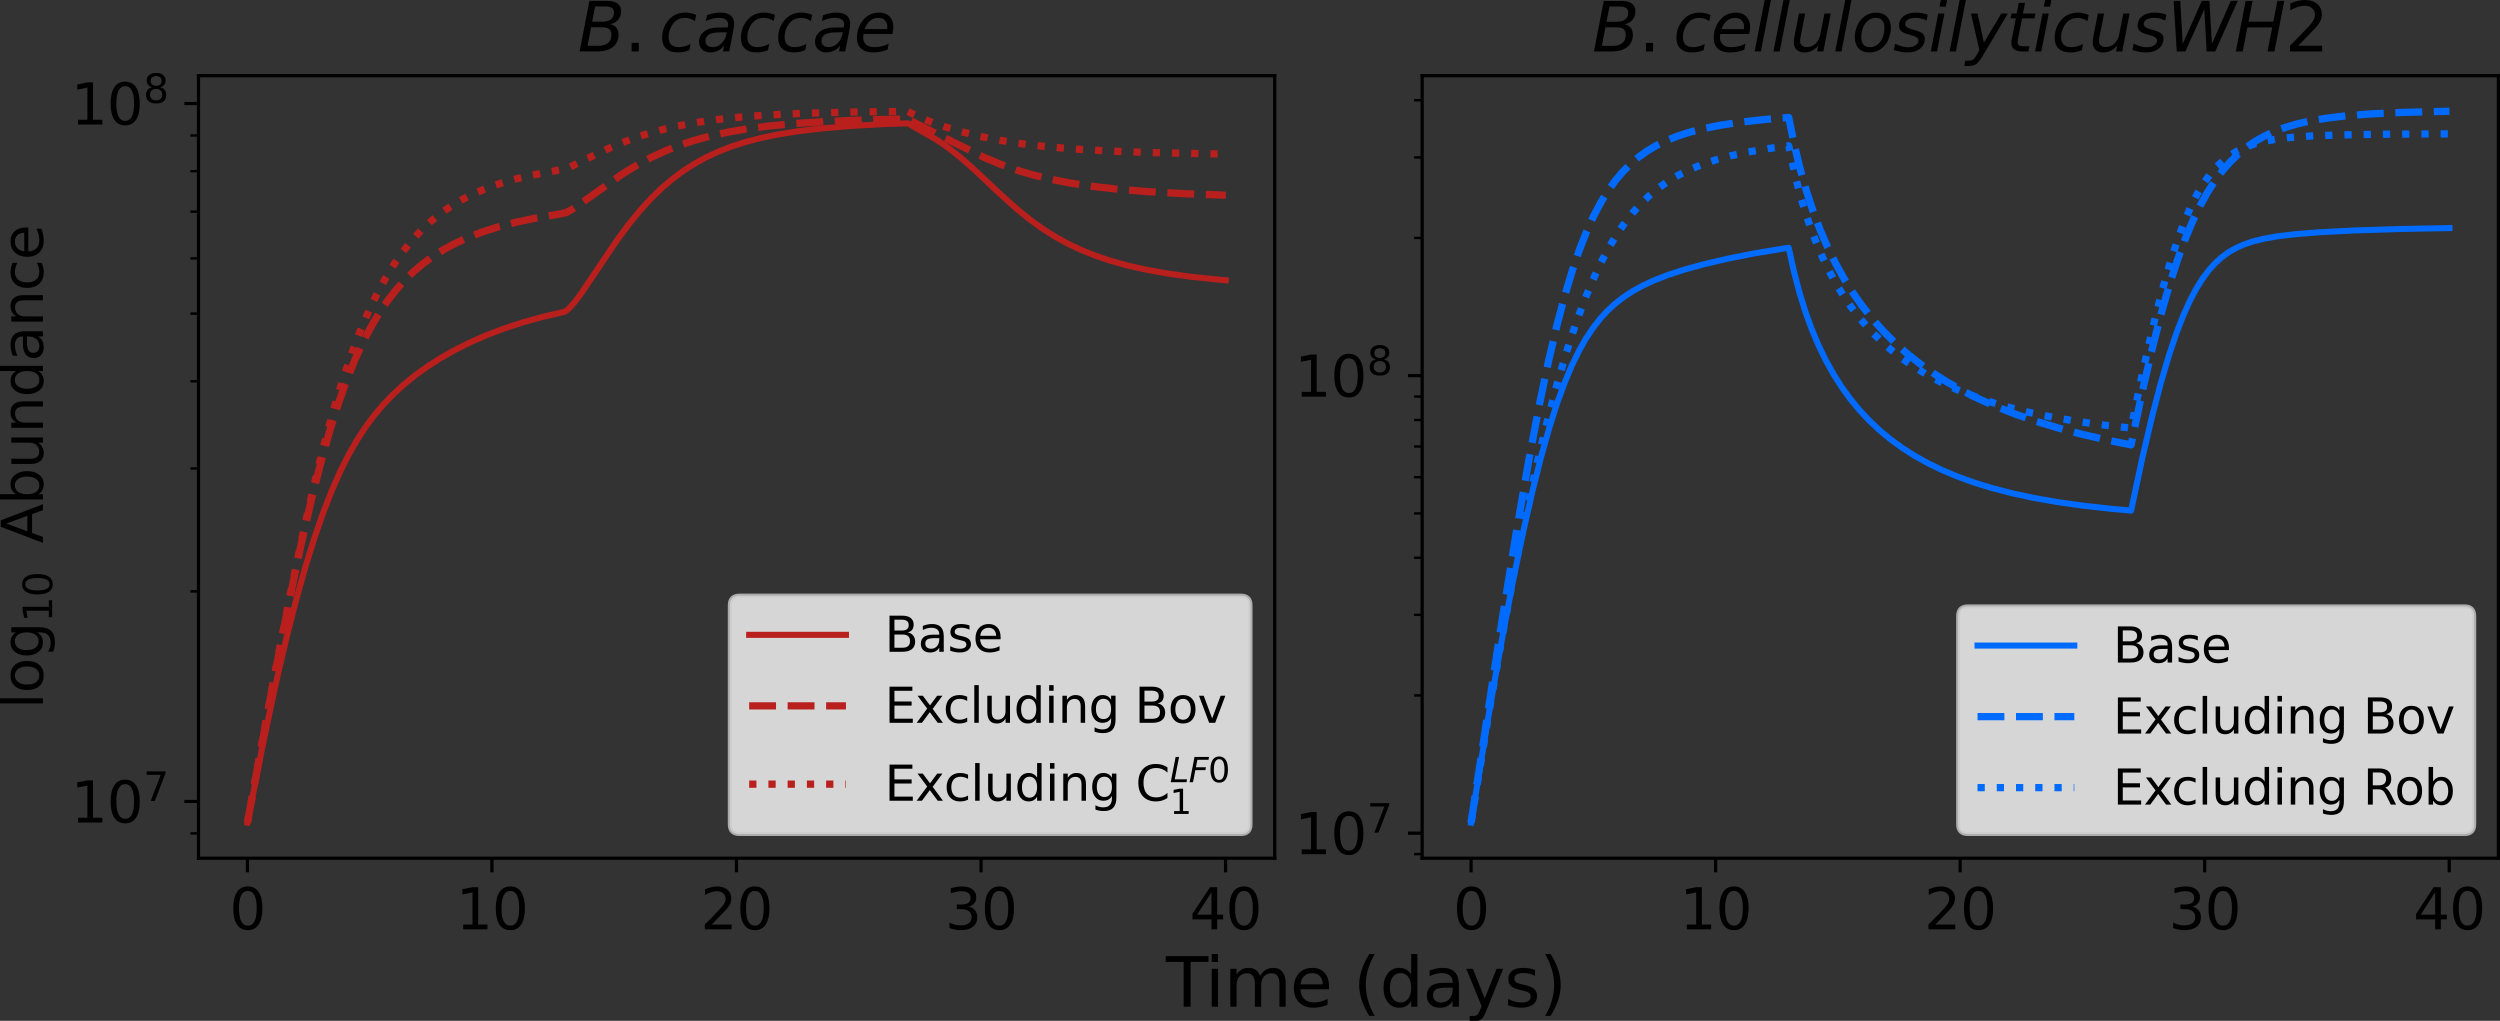 <?xml version="1.0" encoding="UTF-8" standalone="no"?>
<svg
   width="619.92pt"
   height="253.128pt"
   viewBox="0 0 619.92 253.128"
   version="1.1"
   id="svg194"
   sodipodi:docname="keystoneness_trajectories_lf0.svg"
   inkscape:version="1.3 (1:1.3+202307231459+0e150ed6c4)"
   xmlns:inkscape="http://www.inkscape.org/namespaces/inkscape"
   xmlns:sodipodi="http://sodipodi.sourceforge.net/DTD/sodipodi-0.dtd"
   xmlns:xlink="http://www.w3.org/1999/xlink"
   xmlns="http://www.w3.org/2000/svg"
   xmlns:svg="http://www.w3.org/2000/svg"
   xmlns:rdf="http://www.w3.org/1999/02/22-rdf-syntax-ns#"
   xmlns:cc="http://creativecommons.org/ns#"
   xmlns:dc="http://purl.org/dc/elements/1.1/">
  <rect x="0" y="0" width="619.92" height="253.128" fill="#333333" stroke="none"/>
  <sodipodi:namedview
     id="namedview194"
     pagecolor="#ffffff"
     bordercolor="#999999"
     borderopacity="1"
     inkscape:showpageshadow="2"
     inkscape:pageopacity="0"
     inkscape:pagecheckerboard="0"
     inkscape:deskcolor="#d1d1d1"
     inkscape:document-units="pt"
     inkscape:zoom="1.951891"
     inkscape:cx="436.75594"
     inkscape:cy="168.55449"
     inkscape:window-width="1920"
     inkscape:window-height="1043"
     inkscape:window-x="1920"
     inkscape:window-y="0"
     inkscape:window-maximized="1"
     inkscape:current-layer="svg194" />
  <defs
     id="defs1">
    <style
       type="text/css"
       id="style1">*{stroke-linejoin: round; stroke-linecap: butt}</style>
  </defs>
  <g
     id="matplotlib.axis_1"
     transform="translate(-7.2,-7.2)">
    <g
       id="xtick_1">
      <g
         id="line2d_1">
        <defs
           id="defs2">
          <path
             id="m56cd58fad6"
             d="M 0,0 V 3.5"
             style="stroke:#000000;stroke-width:0.8" />
        </defs>
        <g
           id="g2">
          <use
             xlink:href="#m56cd58fad6"
             x="68.55"
             y="220.008"
             style="stroke:#000000;stroke-width:0.8"
             id="use2" />
        </g>
      </g>
      <g
         id="text_1">
        <!-- 0 -->
        <g
           transform="matrix(0.14,0,0,-0.14,64.097,237.646)"
           id="g3">
          <defs
             id="defs3">
            <path
               id="DejaVuSans-30"
               d="m 2034,4250 q -487,0 -733,-480 -245,-479 -245,-1442 0,-959 245,-1439 246,-480 733,-480 491,0 736,480 246,480 246,1439 0,963 -246,1442 -245,480 -736,480 z m 0,500 q 785,0 1199,-621 414,-620 414,-1801 0,-1178 -414,-1799 -414,-620 -1199,-620 -784,0 -1198,620 -414,621 -414,1799 0,1181 414,1801 414,621 1198,621 z"
               transform="scale(0.016)" />
          </defs>
          <use
             xlink:href="#DejaVuSans-30"
             id="use3" />
        </g>
      </g>
    </g>
    <g
       id="xtick_2">
      <g
         id="line2d_2">
        <g
           id="g4">
          <use
             xlink:href="#m56cd58fad6"
             x="129.187"
             y="220.008"
             style="stroke:#000000;stroke-width:0.8"
             id="use4" />
        </g>
      </g>
      <g
         id="text_2">
        <!-- 10 -->
        <g
           transform="matrix(0.14,0,0,-0.14,120.28,237.646)"
           id="g6">
          <defs
             id="defs4">
            <path
               id="DejaVuSans-31"
               d="M 794,531 H 1825 V 4091 L 703,3866 v 575 l 1116,225 h 631 V 531 H 3481 V 0 H 794 Z"
               transform="scale(0.016)" />
          </defs>
          <use
             xlink:href="#DejaVuSans-31"
             id="use5" />
          <use
             xlink:href="#DejaVuSans-30"
             x="63.623"
             id="use6" />
        </g>
      </g>
    </g>
    <g
       id="xtick_3">
      <g
         id="line2d_3">
        <g
           id="g7">
          <use
             xlink:href="#m56cd58fad6"
             x="189.824"
             y="220.008"
             style="stroke:#000000;stroke-width:0.8"
             id="use7" />
        </g>
      </g>
      <g
         id="text_3">
        <!-- 20 -->
        <g
           transform="matrix(0.14,0,0,-0.14,180.917,237.646)"
           id="g9">
          <defs
             id="defs7">
            <path
               id="DejaVuSans-32"
               d="M 1228,531 H 3431 V 0 H 469 v 531 q 359,372 979,998 621,627 780,809 303,340 423,576 121,236 121,464 0,372 -261,606 -261,235 -680,235 -297,0 -627,-103 -329,-103 -704,-313 v 638 q 381,153 712,231 332,78 607,78 725,0 1156,-363 431,-362 431,-968 0,-288 -108,-546 -107,-257 -392,-607 -78,-91 -497,-524 Q 1991,1309 1228,531 Z"
               transform="scale(0.016)" />
          </defs>
          <use
             xlink:href="#DejaVuSans-32"
             id="use8" />
          <use
             xlink:href="#DejaVuSans-30"
             x="63.623"
             id="use9" />
        </g>
      </g>
    </g>
    <g
       id="xtick_4">
      <g
         id="line2d_4">
        <g
           id="g10">
          <use
             xlink:href="#m56cd58fad6"
             x="250.461"
             y="220.008"
             style="stroke:#000000;stroke-width:0.8"
             id="use10" />
        </g>
      </g>
      <g
         id="text_4">
        <!-- 30 -->
        <g
           transform="matrix(0.14,0,0,-0.14,241.554,237.646)"
           id="g12">
          <defs
             id="defs10">
            <path
               id="DejaVuSans-33"
               d="m 2597,2516 q 453,-97 707,-404 255,-306 255,-756 0,-690 -475,-1069 -475,-378 -1350,-378 -293,0 -604,58 -311,58 -642,174 v 609 q 262,-153 574,-231 313,-78 654,-78 593,0 904,234 311,234 311,681 0,413 -289,645 -289,233 -804,233 h -544 v 519 h 569 q 465,0 712,186 247,186 247,536 0,359 -255,551 -254,193 -729,193 -260,0 -557,-57 -297,-56 -653,-174 v 562 q 360,100 674,150 314,50 592,50 719,0 1137,-327 419,-326 419,-882 0,-388 -222,-655 -222,-267 -631,-370 z"
               transform="scale(0.016)" />
          </defs>
          <use
             xlink:href="#DejaVuSans-33"
             id="use11" />
          <use
             xlink:href="#DejaVuSans-30"
             x="63.623"
             id="use12" />
        </g>
      </g>
    </g>
    <g
       id="xtick_5">
      <g
         id="line2d_5">
        <g
           id="g13">
          <use
             xlink:href="#m56cd58fad6"
             x="311.098"
             y="220.008"
             style="stroke:#000000;stroke-width:0.8"
             id="use13" />
        </g>
      </g>
      <g
         id="text_5">
        <!-- 40 -->
        <g
           transform="matrix(0.14,0,0,-0.14,302.191,237.646)"
           id="g15">
          <defs
             id="defs13">
            <path
               id="DejaVuSans-34"
               d="M 2419,4116 825,1625 h 1594 z m -166,550 h 794 V 1625 h 666 V 1100 H 3047 V 0 H 2419 V 1100 H 313 v 609 z"
               transform="scale(0.016)" />
          </defs>
          <use
             xlink:href="#DejaVuSans-34"
             id="use14" />
          <use
             xlink:href="#DejaVuSans-30"
             x="63.623"
             id="use15" />
        </g>
      </g>
    </g>
  </g>
  <g
     id="matplotlib.axis_2"
     transform="translate(-7.2,-7.2)">
    <g
       id="ytick_1">
      <g
         id="line2d_6">
        <defs
           id="defs15">
          <path
             id="m951a667069"
             d="M 0,0 H -3.5"
             style="stroke:#000000;stroke-width:0.8" />
        </defs>
        <g
           id="g16">
          <use
             xlink:href="#m951a667069"
             x="56.42"
             y="205.937"
             style="stroke:#000000;stroke-width:0.8"
             id="use16" />
        </g>
      </g>
      <g
         id="text_6">
        <!-- $\mathdefault{10^{7}}$ -->
        <g
           transform="matrix(0.14,0,0,-0.14,24.78,211.256)"
           id="g19">
          <defs
             id="defs16">
            <path
               id="DejaVuSans-37"
               d="M 525,4666 H 3525 V 4397 L 1831,0 H 1172 L 2766,4134 H 525 Z"
               transform="scale(0.016)" />
          </defs>
          <use
             xlink:href="#DejaVuSans-31"
             transform="translate(0,0.684)"
             id="use17" />
          <use
             xlink:href="#DejaVuSans-30"
             transform="translate(63.623,0.684)"
             id="use18" />
          <use
             xlink:href="#DejaVuSans-37"
             transform="matrix(0.7,0,0,0.7,128.203,38.966)"
             id="use19" />
        </g>
      </g>
    </g>
    <g
       id="ytick_2">
      <g
         id="line2d_7">
        <g
           id="g20">
          <use
             xlink:href="#m951a667069"
             x="56.42"
             y="32.875"
             style="stroke:#000000;stroke-width:0.8"
             id="use20" />
        </g>
      </g>
      <g
         id="text_7">
        <!-- $\mathdefault{10^{8}}$ -->
        <g
           transform="matrix(0.14,0,0,-0.14,24.78,38.194)"
           id="g23">
          <defs
             id="defs20">
            <path
               id="DejaVuSans-38"
               d="m 2034,2216 q -450,0 -708,-241 -257,-241 -257,-662 0,-422 257,-663 258,-241 708,-241 450,0 709,242 260,243 260,662 0,421 -258,662 -257,241 -711,241 z m -631,268 q -406,100 -633,378 -226,279 -226,679 0,559 398,884 399,325 1092,325 697,0 1094,-325 397,-325 397,-884 0,-400 -227,-679 -226,-278 -629,-378 456,-106 710,-416 255,-309 255,-755 Q 3634,634 3220,271 2806,-91 2034,-91 1263,-91 848,271 434,634 434,1313 q 0,446 256,755 257,310 713,416 z m -231,997 q 0,-362 226,-565 227,-203 636,-203 407,0 636,203 230,203 230,565 0,363 -230,566 -229,203 -636,203 -409,0 -636,-203 -226,-203 -226,-566 z"
               transform="scale(0.016)" />
          </defs>
          <use
             xlink:href="#DejaVuSans-31"
             transform="translate(0,0.766)"
             id="use21" />
          <use
             xlink:href="#DejaVuSans-30"
             transform="translate(63.623,0.766)"
             id="use22" />
          <use
             xlink:href="#DejaVuSans-38"
             transform="matrix(0.7,0,0,0.7,128.203,39.047)"
             id="use23" />
        </g>
      </g>
    </g>
    <g
       id="ytick_3">
      <g
         id="line2d_8">
        <defs
           id="defs23">
          <path
             id="mb8e99c7868"
             d="M 0,0 H -2"
             style="stroke:#000000;stroke-width:0.6" />
        </defs>
        <g
           id="g24">
          <use
             xlink:href="#mb8e99c7868"
             x="56.42"
             y="213.856"
             style="stroke:#000000;stroke-width:0.6"
             id="use24" />
        </g>
      </g>
    </g>
    <g
       id="ytick_4">
      <g
         id="line2d_9">
        <g
           id="g25">
          <use
             xlink:href="#mb8e99c7868"
             x="56.42"
             y="153.84"
             style="stroke:#000000;stroke-width:0.6"
             id="use25" />
        </g>
      </g>
    </g>
    <g
       id="ytick_5">
      <g
         id="line2d_10">
        <g
           id="g26">
          <use
             xlink:href="#mb8e99c7868"
             x="56.42"
             y="123.366"
             style="stroke:#000000;stroke-width:0.6"
             id="use26" />
        </g>
      </g>
    </g>
    <g
       id="ytick_6">
      <g
         id="line2d_11">
        <g
           id="g27">
          <use
             xlink:href="#mb8e99c7868"
             x="56.42"
             y="101.743"
             style="stroke:#000000;stroke-width:0.6"
             id="use27" />
        </g>
      </g>
    </g>
    <g
       id="ytick_7">
      <g
         id="line2d_12">
        <g
           id="g28">
          <use
             xlink:href="#mb8e99c7868"
             x="56.42"
             y="84.972"
             style="stroke:#000000;stroke-width:0.6"
             id="use28" />
        </g>
      </g>
    </g>
    <g
       id="ytick_8">
      <g
         id="line2d_13">
        <g
           id="g29">
          <use
             xlink:href="#mb8e99c7868"
             x="56.42"
             y="71.269"
             style="stroke:#000000;stroke-width:0.6"
             id="use29" />
        </g>
      </g>
    </g>
    <g
       id="ytick_9">
      <g
         id="line2d_14">
        <g
           id="g30">
          <use
             xlink:href="#mb8e99c7868"
             x="56.42"
             y="59.683"
             style="stroke:#000000;stroke-width:0.6"
             id="use30" />
        </g>
      </g>
    </g>
    <g
       id="ytick_10">
      <g
         id="line2d_15">
        <g
           id="g31">
          <use
             xlink:href="#mb8e99c7868"
             x="56.42"
             y="49.647"
             style="stroke:#000000;stroke-width:0.6"
             id="use31" />
        </g>
      </g>
    </g>
    <g
       id="ytick_11">
      <g
         id="line2d_16">
        <g
           id="g32">
          <use
             xlink:href="#mb8e99c7868"
             x="56.42"
             y="40.794"
             style="stroke:#000000;stroke-width:0.6"
             id="use32" />
        </g>
      </g>
    </g>
    <g
       id="text_8">
      <!-- $\log_{10}$ Abundance -->
      <g
         transform="matrix(0,-0.14,-0.14,0,17.84,182.978)"
         id="g47">
        <defs
           id="defs32">
          <path
             id="DejaVuSans-6c"
             d="m 603,4863 h 575 V 0 H 603 Z"
             transform="scale(0.016)" />
          <path
             id="DejaVuSans-6f"
             d="m 1959,3097 q -462,0 -731,-361 -269,-361 -269,-989 0,-628 267,-989 268,-361 733,-361 460,0 728,362 269,363 269,988 0,622 -269,986 -268,364 -728,364 z m 0,487 q 750,0 1178,-488 429,-487 429,-1349 Q 3566,888 3137,398 2709,-91 1959,-91 1206,-91 779,398 353,888 353,1747 q 0,862 426,1349 427,488 1180,488 z"
             transform="scale(0.016)" />
          <path
             id="DejaVuSans-67"
             d="m 2906,1791 q 0,625 -258,968 -257,344 -723,344 -462,0 -720,-344 -258,-343 -258,-968 0,-622 258,-966 258,-344 720,-344 466,0 723,344 258,344 258,966 z M 3481,434 q 0,-893 -397,-1329 -396,-436 -1215,-436 -303,0 -572,45 -269,45 -522,139 v 559 q 253,-137 500,-202 247,-66 503,-66 566,0 847,295 281,295 281,892 V 616 Q 2728,306 2450,153 2172,0 1784,0 1141,0 747,490 353,981 353,1791 q 0,812 394,1302 394,491 1037,491 388,0 666,-153 278,-153 456,-462 v 531 h 575 z"
             transform="scale(0.016)" />
          <path
             id="DejaVuSans-20"
             transform="scale(0.016)"
             d="" />
          <path
             id="DejaVuSans-41"
             d="M 2188,4044 1331,1722 h 1716 z m -357,622 h 716 L 4325,0 H 3669 L 3244,1197 H 1141 L 716,0 H 50 Z"
             transform="scale(0.016)" />
          <path
             id="DejaVuSans-62"
             d="m 3116,1747 q 0,634 -261,995 -261,361 -717,361 -457,0 -718,-361 -261,-361 -261,-995 0,-634 261,-995 261,-361 718,-361 456,0 717,361 261,361 261,995 z M 1159,2969 q 182,312 458,463 277,152 661,152 638,0 1036,-506 399,-506 399,-1331 Q 3713,922 3314,415 2916,-91 2278,-91 1894,-91 1617,61 1341,213 1159,525 V 0 H 581 v 4863 h 578 z"
             transform="scale(0.016)" />
          <path
             id="DejaVuSans-75"
             d="m 544,1381 v 2119 h 575 V 1403 q 0,-497 193,-746 194,-248 582,-248 465,0 735,297 271,297 271,810 v 1984 h 575 V 0 H 2900 V 538 Q 2691,219 2414,64 2138,-91 1772,-91 1169,-91 856,284 544,659 544,1381 Z m 1447,2203 z"
             transform="scale(0.016)" />
          <path
             id="DejaVuSans-6e"
             d="M 3513,2113 V 0 h -575 v 2094 q 0,497 -194,743 -194,247 -581,247 -466,0 -735,-297 -269,-296 -269,-809 V 0 H 581 v 3500 h 578 v -544 q 207,316 486,472 280,156 646,156 603,0 912,-373 310,-373 310,-1098 z"
             transform="scale(0.016)" />
          <path
             id="DejaVuSans-64"
             d="m 2906,2969 v 1894 h 575 V 0 H 2906 V 525 Q 2725,213 2448,61 2172,-91 1784,-91 1150,-91 751,415 353,922 353,1747 q 0,825 398,1331 399,506 1033,506 388,0 664,-152 277,-151 458,-463 z M 947,1747 q 0,-634 261,-995 261,-361 717,-361 456,0 718,361 263,361 263,995 0,634 -263,995 -262,361 -718,361 -456,0 -717,-361 -261,-361 -261,-995 z"
             transform="scale(0.016)" />
          <path
             id="DejaVuSans-61"
             d="m 2194,1759 q -697,0 -966,-159 -269,-159 -269,-544 0,-306 202,-486 202,-179 548,-179 479,0 768,339 289,339 289,901 v 128 z m 1147,238 V 0 H 2766 V 531 Q 2569,213 2275,61 1981,-91 1556,-91 q -537,0 -855,302 -317,302 -317,808 0,590 395,890 396,300 1180,300 h 807 v 57 q 0,397 -261,614 -261,217 -733,217 -300,0 -585,-72 -284,-72 -546,-216 v 532 q 315,122 612,182 297,61 578,61 760,0 1135,-394 375,-393 375,-1193 z"
             transform="scale(0.016)" />
          <path
             id="DejaVuSans-63"
             d="m 3122,3366 v -538 q -244,135 -489,202 -245,67 -495,67 -560,0 -870,-355 -309,-354 -309,-995 0,-641 309,-996 310,-354 870,-354 250,0 495,67 245,67 489,202 V 134 Q 2881,22 2623,-34 2366,-91 2075,-91 1284,-91 818,406 353,903 353,1747 q 0,856 470,1346 471,491 1290,491 265,0 518,-55 253,-54 491,-163 z"
             transform="scale(0.016)" />
          <path
             id="DejaVuSans-65"
             d="M 3597,1894 V 1613 H 953 q 38,-594 358,-905 320,-311 892,-311 331,0 642,81 311,81 618,244 V 178 Q 3153,47 2828,-22 2503,-91 2169,-91 1331,-91 842,396 353,884 353,1716 q 0,859 464,1363 464,505 1252,505 706,0 1117,-455 411,-454 411,-1235 z m -575,169 q -6,471 -264,752 -258,282 -683,282 -481,0 -770,-272 -289,-272 -333,-766 z"
             transform="scale(0.016)" />
        </defs>
        <use
           xlink:href="#DejaVuSans-6c"
           transform="translate(0,0.016)"
           id="use33" />
        <use
           xlink:href="#DejaVuSans-6f"
           transform="translate(27.783,0.016)"
           id="use34" />
        <use
           xlink:href="#DejaVuSans-67"
           transform="translate(88.965,0.016)"
           id="use35" />
        <use
           xlink:href="#DejaVuSans-31"
           transform="matrix(0.7,0,0,0.7,153.398,-16.391)"
           id="use36" />
        <use
           xlink:href="#DejaVuSans-30"
           transform="matrix(0.7,0,0,0.7,197.935,-16.391)"
           id="use37" />
        <use
           xlink:href="#DejaVuSans-20"
           transform="translate(261.441,0.016)"
           id="use38" />
        <use
           xlink:href="#DejaVuSans-41"
           transform="translate(293.228,0.016)"
           id="use39" />
        <use
           xlink:href="#DejaVuSans-62"
           transform="translate(361.636,0.016)"
           id="use40" />
        <use
           xlink:href="#DejaVuSans-75"
           transform="translate(425.113,0.016)"
           id="use41" />
        <use
           xlink:href="#DejaVuSans-6e"
           transform="translate(488.492,0.016)"
           id="use42" />
        <use
           xlink:href="#DejaVuSans-64"
           transform="translate(551.87,0.016)"
           id="use43" />
        <use
           xlink:href="#DejaVuSans-61"
           transform="translate(615.347,0.016)"
           id="use44" />
        <use
           xlink:href="#DejaVuSans-6e"
           transform="translate(676.626,0.016)"
           id="use45" />
        <use
           xlink:href="#DejaVuSans-63"
           transform="translate(740.005,0.016)"
           id="use46" />
        <use
           xlink:href="#DejaVuSans-65"
           transform="translate(794.986,0.016)"
           id="use47" />
      </g>
    </g>
  </g>
  <g
     id="line2d_17"
     transform="translate(-7.2,-7.2)">
    <path
       d="m 68.55,211.188 3.881,-19.635 3.032,-14.239 2.668,-11.51 2.486,-9.777 2.365,-8.424 2.244,-7.199 2.183,-6.271 2.122,-5.422 2.062,-4.661 2.001,-3.992 2.062,-3.619 2.062,-3.178 2.183,-2.954 2.304,-2.735 2.425,-2.532 2.607,-2.402 2.85,-2.322 3.092,-2.23 3.335,-2.13 3.578,-2.022 3.82,-1.903 4.063,-1.773 4.305,-1.632 4.548,-1.484 4.851,-1.347 5.215,-1.214 0.606,-0.219 0.97,-0.861 1.273,-1.449 1.758,-2.362 2.971,-4.419 5.639,-8.392 3.092,-4.175 2.789,-3.402 2.668,-2.912 2.668,-2.582 2.668,-2.269 2.668,-1.979 2.789,-1.789 2.85,-1.566 3.032,-1.412 3.274,-1.275 3.517,-1.127 3.881,-1.006 4.366,-0.895 4.972,-0.785 5.761,-0.679 6.913,-0.584 8.61,-0.495 5.7,-0.162 7.276,4.168 2.85,1.981 2.911,2.304 3.335,2.941 6.549,6.171 4.184,3.747 3.335,2.692 3.153,2.259 3.092,1.944 3.153,1.721 3.274,1.536 3.517,1.402 3.759,1.257 4.123,1.14 4.548,1.023 5.094,0.914 5.821,0.814 6.731,0.711 2.122,0.184 v 0"
       clip-path="url(#p1dc6b2fc53)"
       style="fill:none;stroke:#b91f1c;stroke-width:1.5;stroke-linecap:square"
       id="path47" />
  </g>
  <g
     id="line2d_18"
     transform="translate(-7.2,-7.2)">
    <path
       d="m 68.55,211.188 6.488,-35.21 3.759,-19.214 3.032,-14.376 2.607,-11.329 2.365,-9.323 2.183,-7.746 2.122,-6.726 2.062,-5.795 2.001,-4.968 2.001,-4.374 2.001,-3.84 2.001,-3.367 2.062,-3.036 2.122,-2.727 2.183,-2.443 2.244,-2.184 2.365,-1.998 2.547,-1.857 2.668,-1.672 2.911,-1.559 3.153,-1.433 3.456,-1.322 3.82,-1.218 4.245,-1.116 4.79,-1.025 5.457,-0.934 2.425,-0.463 1.819,-1.073 2.85,-1.969 9.277,-6.569 3.638,-2.224 3.456,-1.856 3.456,-1.606 3.578,-1.415 3.759,-1.243 4.002,-1.086 4.366,-0.951 4.851,-0.825 5.518,-0.71 6.488,-0.603 7.883,-0.5 9.944,-0.397 9.763,-0.202 3.396,1.791 15.644,7.772 4.063,1.7 3.941,1.408 4.063,1.211 4.305,1.048 4.73,0.921 5.397,0.818 6.185,0.707 7.337,0.609 8.974,0.513 10.854,0.402 v 0"
       clip-path="url(#p1dc6b2fc53)"
       style="fill:none;stroke:#b91f1c;stroke-width:1.8;stroke-dasharray:6.66, 2.88;stroke-dashoffset:0"
       id="path48" />
  </g>
  <g
     id="line2d_19"
     transform="translate(-7.2,-7.2)">
    <path
       d="m 68.55,211.188 6.791,-36.953 3.881,-19.91 3.153,-15.049 2.729,-11.988 2.547,-10.209 2.365,-8.585 2.244,-7.342 2.183,-6.41 2.122,-5.57 2.122,-4.959 2.122,-4.395 2.122,-3.882 2.122,-3.42 2.122,-3.007 2.183,-2.711 2.244,-2.433 2.304,-2.173 2.425,-1.98 2.547,-1.789 2.668,-1.604 2.911,-1.485 3.153,-1.352 3.396,-1.212 3.759,-1.105 4.245,-1.012 4.79,-0.91 4.002,-0.768 5.094,-2.493 5.579,-2.628 4.184,-1.725 4.002,-1.412 4.063,-1.197 4.305,-1.033 4.608,-0.874 5.154,-0.748 5.942,-0.632 7.095,-0.522 8.853,-0.417 11.703,-0.316 13.886,-0.158 2.365,1.2 2.971,1.251 3.699,1.31 4.305,1.284 4.608,1.142 4.912,0.985 5.336,0.839 6.003,0.713 6.973,0.599 8.489,0.497 10.793,0.398 14.614,0.303 3.82,0.052 v 0"
       clip-path="url(#p1dc6b2fc53)"
       style="fill:none;stroke:#b91f1c;stroke-width:1.8;stroke-dasharray:1.8, 2.97;stroke-dashoffset:0"
       id="path49" />
  </g>
  <g
     id="patch_3"
     transform="translate(-7.2,-7.2)">
    <path
       d="M 56.42,220.008 V 25.968"
       style="fill:none;stroke:#000000;stroke-width:0.8;stroke-linecap:square;stroke-linejoin:miter"
       id="path50" />
  </g>
  <g
     id="patch_4"
     transform="translate(-7.2,-7.2)">
    <path
       d="M 323.29,220.008 V 25.968"
       style="fill:none;stroke:#000000;stroke-width:0.8;stroke-linecap:square;stroke-linejoin:miter"
       id="path51" />
  </g>
  <g
     id="patch_5"
     transform="translate(-7.2,-7.2)">
    <path
       d="M 56.42,220.008 H 323.29"
       style="fill:none;stroke:#000000;stroke-width:0.8;stroke-linecap:square;stroke-linejoin:miter"
       id="path52" />
  </g>
  <g
     id="patch_6"
     transform="translate(-7.2,-7.2)">
    <path
       d="M 56.42,25.968 H 323.29"
       style="fill:none;stroke:#000000;stroke-width:0.8;stroke-linecap:square;stroke-linejoin:miter"
       id="path53" />
  </g>
  <g
     id="text_9"
     transform="translate(-7.2,-7.2)">
    <!-- $B. caccae$ -->
    <g
       transform="matrix(0.168,0,0,-0.168,150.459,19.968)"
       id="g60">
      <defs
         id="defs53">
        <path
           id="DejaVuSans-Oblique-42"
           d="m 1081,4666 h 1613 q 656,0 981,-244 325,-244 325,-734 0,-450 -280,-777 -279,-327 -732,-395 387,-88 581,-335 194,-247 194,-659 Q 3763,819 3242,409 2722,0 1819,0 H 172 Z M 1234,2228 903,519 h 1016 q 572,0 881,262 309,263 309,741 0,369 -205,537 -204,169 -657,169 z m 372,1919 -275,-1406 h 941 q 503,0 786,218 283,219 283,607 0,303 -191,442 -191,139 -609,139 z"
           transform="scale(0.016)" />
        <path
           id="DejaVuSans-2e"
           d="m 684,794 h 660 V 0 H 684 Z"
           transform="scale(0.016)" />
        <path
           id="DejaVuSans-Oblique-63"
           d="m 3431,3366 -115,-569 q -207,150 -440,225 -232,75 -482,75 -275,0 -524,-97 -248,-97 -417,-275 -269,-272 -416,-638 -146,-365 -146,-756 0,-472 236,-703 236,-231 717,-231 237,0 504,72 268,72 558,215 L 2797,116 Q 2547,13 2283,-39 2019,-91 1741,-91 1044,-91 669,257 294,606 294,1253 q 0,544 195,1002 195,458 580,823 262,250 615,378 354,128 772,128 244,0 484,-55 241,-54 491,-163 z"
           transform="scale(0.016)" />
        <path
           id="DejaVuSans-Oblique-61"
           d="M 3438,1997 3047,0 h -575 l 106,531 Q 2325,219 2001,64 1678,-91 1281,-91 834,-91 548,182 263,456 263,884 q 0,613 489,969 489,356 1348,356 h 800 l 31,154 q 7,25 10,54 3,30 3,92 0,279 -227,433 -226,155 -636,155 -281,0 -577,-72 -295,-72 -607,-216 l 100,532 q 325,122 636,182 311,61 601,61 619,0 942,-269 324,-268 324,-781 0,-103 -16,-242 -15,-139 -46,-295 z m -622,-238 h -575 q -707,0 -1046,-189 -339,-189 -339,-586 0,-275 173,-431 174,-156 480,-156 469,0 819,336 350,336 463,898 z"
           transform="scale(0.016)" />
        <path
           id="DejaVuSans-Oblique-65"
           d="m 3078,2063 q 10,50 14,103 5,53 5,106 0,381 -224,603 -223,222 -607,222 -428,0 -757,-271 -328,-270 -496,-767 z m 500,-450 H 903 q -19,-119 -25,-188 -6,-69 -6,-119 0,-434 267,-672 267,-237 755,-237 375,0 709,84 335,85 622,247 L 3116,159 Q 2806,34 2476,-28 2147,-91 1806,-91 1078,-91 686,257 294,606 294,1247 q 0,547 195,1017 195,470 574,839 243,231 579,356 336,125 714,125 594,0 945,-356 352,-356 352,-956 0,-144 -19,-308 -18,-164 -56,-351 z"
           transform="scale(0.016)" />
      </defs>
      <use
         xlink:href="#DejaVuSans-Oblique-42"
         transform="translate(0,0.094)"
         id="use53" />
      <use
         xlink:href="#DejaVuSans-2e"
         transform="translate(68.604,0.094)"
         id="use54" />
      <use
         xlink:href="#DejaVuSans-Oblique-63"
         transform="translate(119.873,0.094)"
         id="use55" />
      <use
         xlink:href="#DejaVuSans-Oblique-61"
         transform="translate(174.854,0.094)"
         id="use56" />
      <use
         xlink:href="#DejaVuSans-Oblique-63"
         transform="translate(236.133,0.094)"
         id="use57" />
      <use
         xlink:href="#DejaVuSans-Oblique-63"
         transform="translate(291.113,0.094)"
         id="use58" />
      <use
         xlink:href="#DejaVuSans-Oblique-61"
         transform="translate(346.094,0.094)"
         id="use59" />
      <use
         xlink:href="#DejaVuSans-Oblique-65"
         transform="translate(407.373,0.094)"
         id="use60" />
    </g>
  </g>
  <g
     id="legend_1"
     transform="translate(-7.2,-7.2)">
    <g
       id="patch_7">
      <path
         d="m 190.57,214.008 h 124.32 q 2.4,0 2.4,-2.4 v -54.307 q 0,-2.4 -2.4,-2.4 h -124.32 q -2.4,0 -2.4,2.4 v 54.307 q 0,2.4 2.4,2.4 z"
         style="opacity:0.8;fill:#ffffff;stroke:#cccccc;stroke-linejoin:miter"
         id="path60" />
    </g>
    <g
       id="line2d_20">
      <path
         d="m 192.97,164.619 h 12 12"
         style="fill:none;stroke:#b91f1c;stroke-width:1.5;stroke-linecap:square"
         id="path61" />
    </g>
    <g
       id="text_10">
      <!-- Base -->
      <g
         transform="matrix(0.12,0,0,-0.12,226.57,168.819)"
         id="g64">
        <defs
           id="defs61">
          <path
             id="DejaVuSans-42"
             d="M 1259,2228 V 519 h 1013 q 509,0 754,211 246,211 246,645 0,438 -246,645 -245,208 -754,208 z m 0,1919 V 2741 h 935 q 462,0 688,173 227,174 227,530 0,353 -227,528 -226,175 -688,175 z m -631,519 h 1613 q 722,0 1112,-300 391,-300 391,-853 0,-429 -200,-682 -200,-253 -588,-315 466,-100 724,-418 258,-317 258,-792 0,-625 -425,-966 Q 3088,0 2303,0 H 628 Z"
             transform="scale(0.016)" />
          <path
             id="DejaVuSans-73"
             d="m 2834,3397 v -544 q -243,125 -506,187 -262,63 -544,63 -428,0 -642,-131 -214,-131 -214,-394 0,-200 153,-314 153,-114 616,-217 l 197,-44 q 612,-131 870,-370 258,-239 258,-667 0,-488 -386,-773 Q 2250,-91 1575,-91 1294,-91 989,-36 684,19 347,128 v 594 q 319,-166 628,-249 309,-82 613,-82 406,0 624,139 219,139 219,392 0,234 -158,359 -157,125 -692,241 l -200,47 q -534,112 -772,345 -237,233 -237,639 0,494 350,762 350,269 994,269 318,0 599,-47 282,-46 519,-140 z"
             transform="scale(0.016)" />
        </defs>
        <use
           xlink:href="#DejaVuSans-42"
           id="use61" />
        <use
           xlink:href="#DejaVuSans-61"
           x="68.604"
           id="use62" />
        <use
           xlink:href="#DejaVuSans-73"
           x="129.883"
           id="use63" />
        <use
           xlink:href="#DejaVuSans-65"
           x="181.982"
           id="use64" />
      </g>
    </g>
    <g
       id="line2d_21">
      <path
         d="m 192.97,182.232 h 12 12"
         style="fill:none;stroke:#b91f1c;stroke-width:1.8;stroke-dasharray:6.66, 2.88;stroke-dashoffset:0"
         id="path64" />
    </g>
    <g
       id="text_11">
      <!-- Excluding Bov -->
      <g
         transform="matrix(0.12,0,0,-0.12,226.57,186.432)"
         id="g77">
        <defs
           id="defs64">
          <path
             id="DejaVuSans-45"
             d="M 628,4666 H 3578 V 4134 H 1259 V 2753 H 3481 V 2222 H 1259 V 531 H 3634 V 0 H 628 Z"
             transform="scale(0.016)" />
          <path
             id="DejaVuSans-78"
             d="M 3513,3500 2247,1797 3578,0 H 2900 L 1881,1375 863,0 H 184 L 1544,1831 300,3500 h 678 l 928,-1247 928,1247 z"
             transform="scale(0.016)" />
          <path
             id="DejaVuSans-69"
             d="m 603,3500 h 575 V 0 H 603 Z m 0,1363 h 575 V 4134 H 603 Z"
             transform="scale(0.016)" />
          <path
             id="DejaVuSans-76"
             d="M 191,3500 H 800 L 1894,563 2988,3500 h 609 L 2284,0 h -781 z"
             transform="scale(0.016)" />
        </defs>
        <use
           xlink:href="#DejaVuSans-45"
           id="use65" />
        <use
           xlink:href="#DejaVuSans-78"
           x="63.184"
           id="use66" />
        <use
           xlink:href="#DejaVuSans-63"
           x="120.613"
           id="use67" />
        <use
           xlink:href="#DejaVuSans-6c"
           x="175.594"
           id="use68" />
        <use
           xlink:href="#DejaVuSans-75"
           x="203.377"
           id="use69" />
        <use
           xlink:href="#DejaVuSans-64"
           x="266.756"
           id="use70" />
        <use
           xlink:href="#DejaVuSans-69"
           x="330.232"
           id="use71" />
        <use
           xlink:href="#DejaVuSans-6e"
           x="358.016"
           id="use72" />
        <use
           xlink:href="#DejaVuSans-67"
           x="421.395"
           id="use73" />
        <use
           xlink:href="#DejaVuSans-20"
           x="484.871"
           id="use74" />
        <use
           xlink:href="#DejaVuSans-42"
           x="516.658"
           id="use75" />
        <use
           xlink:href="#DejaVuSans-6f"
           x="585.262"
           id="use76" />
        <use
           xlink:href="#DejaVuSans-76"
           x="646.443"
           id="use77" />
      </g>
    </g>
    <g
       id="line2d_22">
      <path
         d="m 192.97,201.648 h 12 12"
         style="fill:none;stroke:#b91f1c;stroke-width:1.8;stroke-dasharray:1.8, 2.97;stroke-dashoffset:0"
         id="path77" />
    </g>
    <g
       id="text_12">
      <!-- Excluding C$_{1}^{LF0}$ -->
      <g
         transform="matrix(0.12,0,0,-0.12,226.57,205.848)"
         id="g92">
        <defs
           id="defs77">
          <path
             id="DejaVuSans-43"
             d="m 4122,4306 v -665 q -319,297 -680,443 -361,147 -767,147 -800,0 -1225,-489 -425,-489 -425,-1414 0,-922 425,-1411 425,-489 1225,-489 406,0 767,147 361,147 680,444 V 359 Q 3791,134 3420,21 3050,-91 2638,-91 1578,-91 968,557 359,1206 359,2328 q 0,1125 609,1773 610,649 1670,649 418,0 788,-111 371,-111 696,-333 z"
             transform="scale(0.016)" />
          <path
             id="DejaVuSans-Oblique-4c"
             d="m 1075,4666 h 634 L 909,525 H 3181 L 3078,0 H 172 Z"
             transform="scale(0.016)" />
          <path
             id="DejaVuSans-Oblique-46"
             d="M 1081,4666 H 3756 L 3653,4134 H 1606 L 1338,2759 H 3188 L 3084,2228 H 1234 L 800,0 H 172 Z"
             transform="scale(0.016)" />
        </defs>
        <use
           xlink:href="#DejaVuSans-45"
           transform="translate(0,0.766)"
           id="use78" />
        <use
           xlink:href="#DejaVuSans-78"
           transform="translate(63.184,0.766)"
           id="use79" />
        <use
           xlink:href="#DejaVuSans-63"
           transform="translate(122.363,0.766)"
           id="use80" />
        <use
           xlink:href="#DejaVuSans-6c"
           transform="translate(177.344,0.766)"
           id="use81" />
        <use
           xlink:href="#DejaVuSans-75"
           transform="translate(205.127,0.766)"
           id="use82" />
        <use
           xlink:href="#DejaVuSans-64"
           transform="translate(268.506,0.766)"
           id="use83" />
        <use
           xlink:href="#DejaVuSans-69"
           transform="translate(331.982,0.766)"
           id="use84" />
        <use
           xlink:href="#DejaVuSans-6e"
           transform="translate(359.766,0.766)"
           id="use85" />
        <use
           xlink:href="#DejaVuSans-67"
           transform="translate(423.145,0.766)"
           id="use86" />
        <use
           xlink:href="#DejaVuSans-20"
           transform="translate(486.621,0.766)"
           id="use87" />
        <use
           xlink:href="#DejaVuSans-43"
           transform="translate(518.408,0.766)"
           id="use88" />
        <use
           xlink:href="#DejaVuSans-Oblique-4c"
           transform="matrix(0.7,0,0,0.7,589.189,39.047)"
           id="use89" />
        <use
           xlink:href="#DejaVuSans-Oblique-46"
           transform="matrix(0.7,0,0,0.7,628.188,39.047)"
           id="use90" />
        <use
           xlink:href="#DejaVuSans-30"
           transform="matrix(0.7,0,0,0.7,668.452,39.047)"
           id="use91" />
        <use
           xlink:href="#DejaVuSans-31"
           transform="matrix(0.7,0,0,0.7,589.189,-26.578)"
           id="use92" />
      </g>
    </g>
  </g>
  <g
     id="matplotlib.axis_3"
     transform="translate(-50.7,-7.2)">
    <g
       id="xtick_6">
      <g
         id="line2d_23">
        <g
           id="g93">
          <use
             xlink:href="#m56cd58fad6"
             x="415.481"
             y="220.008"
             style="stroke:#000000;stroke-width:0.8"
             id="use93" />
        </g>
      </g>
      <g
         id="text_13">
        <!-- 0 -->
        <g
           transform="matrix(0.14,0,0,-0.14,411.027,237.646)"
           id="g94">
          <use
             xlink:href="#DejaVuSans-30"
             id="use94" />
        </g>
      </g>
    </g>
    <g
       id="xtick_7">
      <g
         id="line2d_24">
        <g
           id="g95">
          <use
             xlink:href="#m56cd58fad6"
             x="476.118"
             y="220.008"
             style="stroke:#000000;stroke-width:0.8"
             id="use95" />
        </g>
      </g>
      <g
         id="text_14">
        <!-- 10 -->
        <g
           transform="matrix(0.14,0,0,-0.14,467.21,237.646)"
           id="g97">
          <use
             xlink:href="#DejaVuSans-31"
             id="use96" />
          <use
             xlink:href="#DejaVuSans-30"
             x="63.623"
             id="use97" />
        </g>
      </g>
    </g>
    <g
       id="xtick_8">
      <g
         id="line2d_25">
        <g
           id="g98">
          <use
             xlink:href="#m56cd58fad6"
             x="536.755"
             y="220.008"
             style="stroke:#000000;stroke-width:0.8"
             id="use98" />
        </g>
      </g>
      <g
         id="text_15">
        <!-- 20 -->
        <g
           transform="matrix(0.14,0,0,-0.14,527.847,237.646)"
           id="g100">
          <use
             xlink:href="#DejaVuSans-32"
             id="use99" />
          <use
             xlink:href="#DejaVuSans-30"
             x="63.623"
             id="use100" />
        </g>
      </g>
    </g>
    <g
       id="xtick_9">
      <g
         id="line2d_26">
        <g
           id="g101">
          <use
             xlink:href="#m56cd58fad6"
             x="597.392"
             y="220.008"
             style="stroke:#000000;stroke-width:0.8"
             id="use101" />
        </g>
      </g>
      <g
         id="text_16">
        <!-- 30 -->
        <g
           transform="matrix(0.14,0,0,-0.14,588.484,237.646)"
           id="g103">
          <use
             xlink:href="#DejaVuSans-33"
             id="use102" />
          <use
             xlink:href="#DejaVuSans-30"
             x="63.623"
             id="use103" />
        </g>
      </g>
    </g>
    <g
       id="xtick_10">
      <g
         id="line2d_27">
        <g
           id="g104">
          <use
             xlink:href="#m56cd58fad6"
             x="658.029"
             y="220.008"
             style="stroke:#000000;stroke-width:0.8"
             id="use104" />
        </g>
      </g>
      <g
         id="text_17">
        <!-- 40 -->
        <g
           transform="matrix(0.14,0,0,-0.14,649.121,237.646)"
           id="g106">
          <use
             xlink:href="#DejaVuSans-34"
             id="use105" />
          <use
             xlink:href="#DejaVuSans-30"
             x="63.623"
             id="use106" />
        </g>
      </g>
    </g>
  </g>
  <g
     id="matplotlib.axis_4"
     transform="translate(-50.7,-7.2)">
    <g
       id="ytick_12">
      <g
         id="line2d_28">
        <g
           id="g107">
          <use
             xlink:href="#m951a667069"
             x="403.35"
             y="213.797"
             style="stroke:#000000;stroke-width:0.8"
             id="use107" />
        </g>
      </g>
      <g
         id="text_18">
        <!-- $\mathdefault{10^{7}}$ -->
        <g
           transform="matrix(0.14,0,0,-0.14,371.71,219.116)"
           id="g110">
          <use
             xlink:href="#DejaVuSans-31"
             transform="translate(0,0.684)"
             id="use108" />
          <use
             xlink:href="#DejaVuSans-30"
             transform="translate(63.623,0.684)"
             id="use109" />
          <use
             xlink:href="#DejaVuSans-37"
             transform="matrix(0.7,0,0,0.7,128.203,38.966)"
             id="use110" />
        </g>
      </g>
    </g>
    <g
       id="ytick_13">
      <g
         id="line2d_29">
        <g
           id="g111">
          <use
             xlink:href="#m951a667069"
             x="403.35"
             y="100.353"
             style="stroke:#000000;stroke-width:0.8"
             id="use111" />
        </g>
      </g>
      <g
         id="text_19">
        <!-- $\mathdefault{10^{8}}$ -->
        <g
           transform="matrix(0.14,0,0,-0.14,371.71,105.672)"
           id="g114">
          <use
             xlink:href="#DejaVuSans-31"
             transform="translate(0,0.766)"
             id="use112" />
          <use
             xlink:href="#DejaVuSans-30"
             transform="translate(63.623,0.766)"
             id="use113" />
          <use
             xlink:href="#DejaVuSans-38"
             transform="matrix(0.7,0,0,0.7,128.203,39.047)"
             id="use114" />
        </g>
      </g>
    </g>
    <g
       id="ytick_14">
      <g
         id="line2d_30">
        <g
           id="g115">
          <use
             xlink:href="#mb8e99c7868"
             x="403.35"
             y="218.988"
             style="stroke:#000000;stroke-width:0.6"
             id="use115" />
        </g>
      </g>
    </g>
    <g
       id="ytick_15">
      <g
         id="line2d_31">
        <g
           id="g116">
          <use
             xlink:href="#mb8e99c7868"
             x="403.35"
             y="179.647"
             style="stroke:#000000;stroke-width:0.6"
             id="use116" />
        </g>
      </g>
    </g>
    <g
       id="ytick_16">
      <g
         id="line2d_32">
        <g
           id="g117">
          <use
             xlink:href="#mb8e99c7868"
             x="403.35"
             y="159.67"
             style="stroke:#000000;stroke-width:0.6"
             id="use117" />
        </g>
      </g>
    </g>
    <g
       id="ytick_17">
      <g
         id="line2d_33">
        <g
           id="g118">
          <use
             xlink:href="#mb8e99c7868"
             x="403.35"
             y="145.497"
             style="stroke:#000000;stroke-width:0.6"
             id="use118" />
        </g>
      </g>
    </g>
    <g
       id="ytick_18">
      <g
         id="line2d_34">
        <g
           id="g119">
          <use
             xlink:href="#mb8e99c7868"
             x="403.35"
             y="134.503"
             style="stroke:#000000;stroke-width:0.6"
             id="use119" />
        </g>
      </g>
    </g>
    <g
       id="ytick_19">
      <g
         id="line2d_35">
        <g
           id="g120">
          <use
             xlink:href="#mb8e99c7868"
             x="403.35"
             y="125.52"
             style="stroke:#000000;stroke-width:0.6"
             id="use120" />
        </g>
      </g>
    </g>
    <g
       id="ytick_20">
      <g
         id="line2d_36">
        <g
           id="g121">
          <use
             xlink:href="#mb8e99c7868"
             x="403.35"
             y="117.926"
             style="stroke:#000000;stroke-width:0.6"
             id="use121" />
        </g>
      </g>
    </g>
    <g
       id="ytick_21">
      <g
         id="line2d_37">
        <g
           id="g122">
          <use
             xlink:href="#mb8e99c7868"
             x="403.35"
             y="111.347"
             style="stroke:#000000;stroke-width:0.6"
             id="use122" />
        </g>
      </g>
    </g>
    <g
       id="ytick_22">
      <g
         id="line2d_38">
        <g
           id="g123">
          <use
             xlink:href="#mb8e99c7868"
             x="403.35"
             y="105.544"
             style="stroke:#000000;stroke-width:0.6"
             id="use123" />
        </g>
      </g>
    </g>
    <g
       id="ytick_23">
      <g
         id="line2d_39">
        <g
           id="g124">
          <use
             xlink:href="#mb8e99c7868"
             x="403.35"
             y="66.203"
             style="stroke:#000000;stroke-width:0.6"
             id="use124" />
        </g>
      </g>
    </g>
    <g
       id="ytick_24">
      <g
         id="line2d_40">
        <g
           id="g125">
          <use
             xlink:href="#mb8e99c7868"
             x="403.35"
             y="46.226"
             style="stroke:#000000;stroke-width:0.6"
             id="use125" />
        </g>
      </g>
    </g>
    <g
       id="ytick_25">
      <g
         id="line2d_41">
        <g
           id="g126">
          <use
             xlink:href="#mb8e99c7868"
             x="403.35"
             y="32.053"
             style="stroke:#000000;stroke-width:0.6"
             id="use126" />
        </g>
      </g>
    </g>
  </g>
  <g
     id="line2d_42"
     transform="translate(-50.7,-7.2)">
    <path
       d="m 415.481,211.188 4.123,-25.32 3.274,-18.771 2.85,-15.087 2.607,-12.637 2.365,-10.407 2.183,-8.65 2.062,-7.283 1.94,-6.049 1.819,-4.968 1.758,-4.182 1.758,-3.614 1.698,-3 1.758,-2.658 1.758,-2.264 1.819,-1.991 1.94,-1.797 2.062,-1.61 2.304,-1.512 2.547,-1.4 2.911,-1.34 3.396,-1.31 4.002,-1.3 4.851,-1.333 5.761,-1.345 6.609,-1.31 7.337,-1.225 1.273,-0.191 1.273,5.825 1.395,5.312 1.455,4.689 1.577,4.349 1.698,4.037 1.819,3.748 1.94,3.48 2.001,3.14 2.122,2.928 2.244,2.727 2.425,2.596 2.547,2.4 2.729,2.263 2.911,2.12 3.092,1.974 3.274,1.827 3.517,1.709 3.82,1.606 4.123,1.489 4.487,1.38 4.851,1.257 5.336,1.15 5.882,1.037 6.549,0.925 7.337,0.808 4.487,0.398 2.789,-13.056 2.425,-10.334 2.183,-8.351 2.001,-6.783 1.819,-5.408 1.698,-4.39 1.637,-3.648 1.577,-2.998 1.577,-2.533 1.577,-2.114 1.577,-1.745 1.637,-1.478 1.698,-1.232 1.819,-1.045 2.001,-0.891 2.304,-0.774 2.729,-0.669 3.335,-0.579 4.366,-0.52 6.064,-0.481 8.55,-0.44 11.642,-0.366 11.945,-0.217 v 0"
       clip-path="url(#p35520c185f)"
       style="fill:none;stroke:#016bff;stroke-width:1.5;stroke-linecap:square"
       id="path126" />
  </g>
  <g
     id="line2d_43"
     transform="translate(-50.7,-7.2)">
    <path
       d="m 415.481,211.188 7.216,-47.26 3.941,-24.409 3.092,-17.814 2.607,-13.76 2.304,-11 2.122,-9.061 1.94,-7.346 1.88,-6.264 1.819,-5.296 1.758,-4.452 1.758,-3.855 1.758,-3.322 1.758,-2.854 1.819,-2.526 1.819,-2.155 1.94,-1.953 2.001,-1.7 2.122,-1.515 2.304,-1.371 2.486,-1.221 2.789,-1.117 3.092,-0.996 3.578,-0.911 4.123,-0.814 4.912,-0.736 6.003,-0.666 5.821,-0.481 1.334,6.554 1.455,6.029 1.577,5.568 1.637,4.985 1.758,4.659 1.88,4.356 2.001,4.075 2.122,3.812 2.244,3.568 2.365,3.339 2.486,3.125 2.607,2.925 2.789,2.794 2.971,2.657 3.153,2.516 3.335,2.374 3.578,2.27 3.82,2.156 4.063,2.036 4.366,1.938 4.73,1.854 5.094,1.756 5.579,1.683 6.064,1.594 6.67,1.518 5.215,1.044 2.85,-13.516 2.486,-10.733 2.244,-8.719 2.062,-7.15 1.94,-5.967 1.88,-5.095 1.88,-4.46 1.819,-3.76 1.819,-3.266 1.819,-2.826 1.88,-2.512 1.88,-2.151 1.94,-1.893 2.062,-1.699 2.122,-1.465 2.304,-1.318 2.486,-1.161 2.729,-1.022 3.032,-0.892 3.456,-0.777 4.002,-0.665 4.79,-0.562 5.942,-0.463 7.701,-0.366 10.793,-0.274 1.031,-0.017 v 0"
       clip-path="url(#p35520c185f)"
       style="fill:none;stroke:#016bff;stroke-width:1.8;stroke-dasharray:6.66, 2.88;stroke-dashoffset:0"
       id="path127" />
  </g>
  <g
     id="line2d_44"
     transform="translate(-50.7,-7.2)">
    <path
       d="m 415.481,211.188 4.305,-26.549 3.396,-19.596 3.032,-16.242 2.85,-14.096 2.729,-12.396 2.547,-10.573 2.425,-9.156 2.304,-7.862 2.244,-6.876 2.122,-5.811 2.062,-5.025 2.062,-4.448 2.001,-3.804 2.001,-3.341 2.001,-2.922 2.062,-2.62 2.122,-2.332 2.183,-2.064 2.244,-1.818 2.365,-1.634 2.547,-1.489 2.729,-1.339 3.032,-1.237 3.335,-1.118 3.76,-1.023 4.305,-0.936 4.972,-0.849 5.033,-0.671 1.273,6.04 1.395,5.56 1.516,5.134 1.637,4.749 1.698,4.256 1.819,3.968 1.94,3.697 2.062,3.441 2.122,3.115 2.244,2.907 2.365,2.707 2.547,2.575 2.668,2.381 2.85,2.242 3.032,2.099 3.214,1.953 3.456,1.837 3.699,1.712 4.002,1.603 4.305,1.483 4.669,1.372 5.154,1.279 5.639,1.166 6.246,1.061 6.973,0.955 6.367,0.703 2.911,-14.049 2.486,-10.947 2.183,-8.655 2.001,-7.053 1.819,-5.637 1.758,-4.738 1.637,-3.796 1.577,-3.125 1.577,-2.645 1.577,-2.214 1.577,-1.835 1.637,-1.561 1.698,-1.308 1.819,-1.113 1.94,-0.925 2.183,-0.791 2.486,-0.662 2.971,-0.555 3.699,-0.454 4.851,-0.357 6.852,-0.264 11.157,-0.183 16.554,-0.095 v 0"
       clip-path="url(#p35520c185f)"
       style="fill:none;stroke:#016bff;stroke-width:1.8;stroke-dasharray:1.8, 2.97;stroke-dashoffset:0"
       id="path128" />
  </g>
  <g
     id="patch_9"
     transform="translate(-50.7,-7.2)">
    <path
       d="M 403.35,220.008 V 25.968"
       style="fill:none;stroke:#000000;stroke-width:0.8;stroke-linecap:square;stroke-linejoin:miter"
       id="path129" />
  </g>
  <g
     id="patch_10"
     transform="translate(-50.7,-7.2)">
    <path
       d="M 670.22,220.008 V 25.968"
       style="fill:none;stroke:#000000;stroke-width:0.8;stroke-linecap:square;stroke-linejoin:miter"
       id="path130" />
  </g>
  <g
     id="patch_11"
     transform="translate(-50.7,-7.2)">
    <path
       d="M 403.35,220.008 H 670.22"
       style="fill:none;stroke:#000000;stroke-width:0.8;stroke-linecap:square;stroke-linejoin:miter"
       id="path131" />
  </g>
  <g
     id="patch_12"
     transform="translate(-50.7,-7.2)">
    <path
       d="M 403.35,25.968 H 670.22"
       style="fill:none;stroke:#000000;stroke-width:0.8;stroke-linecap:square;stroke-linejoin:miter"
       id="path132" />
  </g>
  <g
     id="text_20"
     transform="translate(-50.7,-7.2)">
    <!-- $B. cellulosilyticus WH2$ -->
    <g
       transform="matrix(0.168,0,0,-0.168,445.477,19.968)"
       id="g152">
      <defs
         id="defs132">
        <path
           id="DejaVuSans-Oblique-6c"
           d="m 1172,4863 h 575 L 800,0 H 225 Z"
           transform="scale(0.016)" />
        <path
           id="DejaVuSans-Oblique-75"
           d="m 428,1388 410,2112 h 578 L 1006,1409 q -31,-153 -45,-262 -14,-109 -14,-181 0,-266 162,-412 163,-145 460,-145 462,0 799,312 338,313 441,842 l 385,1937 h 575 L 3091,0 h -575 l 115,550 Q 2388,244 2052,76 1716,-91 1338,-91 878,-91 622,161 366,413 366,863 q 0,93 15,234 16,141 47,291 z"
           transform="scale(0.016)" />
        <path
           id="DejaVuSans-Oblique-6f"
           d="m 1625,-91 q -616,0 -974,380 -357,380 -357,1036 0,381 123,776 124,396 321,665 309,418 690,618 381,200 863,200 597,0 964,-372 367,-371 367,-971 0,-416 -122,-829 Q 3378,1000 3181,728 2875,309 2494,109 2113,-91 1625,-91 Z M 891,1344 q 0,-475 198,-711 199,-236 602,-236 578,0 957,504 380,505 380,1280 0,453 -203,684 -203,232 -597,232 -325,0 -578,-152 -253,-151 -453,-461 -147,-231 -227,-528 -79,-297 -79,-612 z"
           transform="scale(0.016)" />
        <path
           id="DejaVuSans-Oblique-73"
           d="m 3200,3397 -109,-544 q -228,125 -482,187 -253,63 -521,63 -454,0 -715,-155 -260,-154 -260,-420 0,-309 606,-475 47,-12 69,-19 l 184,-56 q 575,-159 767,-334 192,-175 192,-478 0,-557 -442,-907 Q 2047,-91 1331,-91 1053,-91 747,-37 441,16 72,128 l 112,594 q 316,-163 622,-247 307,-84 588,-84 422,0 686,181 264,181 264,459 0,300 -694,485 l -59,15 -197,50 q -438,116 -641,305 -203,189 -203,483 0,559 420,887 421,328 1143,328 284,0 554,-47 271,-46 533,-140 z"
           transform="scale(0.016)" />
        <path
           id="DejaVuSans-Oblique-69"
           d="m 1172,4863 h 575 L 1606,4134 H 1031 Z M 909,3500 h 575 L 800,0 H 225 Z"
           transform="scale(0.016)" />
        <path
           id="DejaVuSans-Oblique-79"
           d="m 1588,-325 q -400,-672 -652,-839 -252,-167 -642,-167 h -453 l 96,481 h 332 q 240,0 409,131 169,131 378,513 l 178,334 -775,3372 h 610 L 1650,819 3256,3500 h 603 z"
           transform="scale(0.016)" />
        <path
           id="DejaVuSans-Oblique-74"
           d="m 2706,3500 -87,-447 H 1472 L 1100,1153 q -19,-106 -28,-178 -9,-72 -9,-112 0,-200 120,-291 120,-91 386,-91 h 581 L 2053,0 H 1503 Q 991,0 739,200 488,400 488,806 q 0,72 9,158 9,86 28,189 L 897,3053 H 409 l 91,447 h 478 l 194,994 h 575 l -191,-994 z"
           transform="scale(0.016)" />
        <path
           id="DejaVuSans-Oblique-57"
           d="m 616,4666 h 612 L 1453,697 3213,4666 h 703 L 4147,697 5888,4666 h 640 L 4453,0 H 3659 L 3444,3891 1697,0 H 903 Z"
           transform="scale(0.016)" />
        <path
           id="DejaVuSans-Oblique-48"
           d="m 1081,4666 h 635 L 1344,2753 h 2290 l 372,1913 h 635 L 3731,0 h -634 l 434,2222 H 1241 L 806,0 H 172 Z"
           transform="scale(0.016)" />
      </defs>
      <use
         xlink:href="#DejaVuSans-Oblique-42"
         transform="translate(0,0.016)"
         id="use132" />
      <use
         xlink:href="#DejaVuSans-2e"
         transform="translate(68.604,0.016)"
         id="use133" />
      <use
         xlink:href="#DejaVuSans-Oblique-63"
         transform="translate(119.873,0.016)"
         id="use134" />
      <use
         xlink:href="#DejaVuSans-Oblique-65"
         transform="translate(174.854,0.016)"
         id="use135" />
      <use
         xlink:href="#DejaVuSans-Oblique-6c"
         transform="translate(236.377,0.016)"
         id="use136" />
      <use
         xlink:href="#DejaVuSans-Oblique-6c"
         transform="translate(264.16,0.016)"
         id="use137" />
      <use
         xlink:href="#DejaVuSans-Oblique-75"
         transform="translate(291.943,0.016)"
         id="use138" />
      <use
         xlink:href="#DejaVuSans-Oblique-6c"
         transform="translate(355.322,0.016)"
         id="use139" />
      <use
         xlink:href="#DejaVuSans-Oblique-6f"
         transform="translate(383.105,0.016)"
         id="use140" />
      <use
         xlink:href="#DejaVuSans-Oblique-73"
         transform="translate(444.287,0.016)"
         id="use141" />
      <use
         xlink:href="#DejaVuSans-Oblique-69"
         transform="translate(496.387,0.016)"
         id="use142" />
      <use
         xlink:href="#DejaVuSans-Oblique-6c"
         transform="translate(524.17,0.016)"
         id="use143" />
      <use
         xlink:href="#DejaVuSans-Oblique-79"
         transform="translate(551.953,0.016)"
         id="use144" />
      <use
         xlink:href="#DejaVuSans-Oblique-74"
         transform="translate(611.133,0.016)"
         id="use145" />
      <use
         xlink:href="#DejaVuSans-Oblique-69"
         transform="translate(650.342,0.016)"
         id="use146" />
      <use
         xlink:href="#DejaVuSans-Oblique-63"
         transform="translate(678.125,0.016)"
         id="use147" />
      <use
         xlink:href="#DejaVuSans-Oblique-75"
         transform="translate(733.105,0.016)"
         id="use148" />
      <use
         xlink:href="#DejaVuSans-Oblique-73"
         transform="translate(796.484,0.016)"
         id="use149" />
      <use
         xlink:href="#DejaVuSans-Oblique-57"
         transform="translate(848.584,0.016)"
         id="use150" />
      <use
         xlink:href="#DejaVuSans-Oblique-48"
         transform="translate(947.461,0.016)"
         id="use151" />
      <use
         xlink:href="#DejaVuSans-32"
         transform="translate(1022.656,0.016)"
         id="use152" />
    </g>
  </g>
  <g
     id="legend_2"
     transform="translate(-50.7,-7.2)">
    <g
       id="patch_13">
      <path
         d="M 538.661,214.008 H 661.82 q 2.4,0 2.4,-2.4 v -51.641 q 0,-2.4 -2.4,-2.4 H 538.661 q -2.4,0 -2.4,2.4 V 211.608 q 0,2.4 2.4,2.4 z"
         style="opacity:0.8;fill:#ffffff;stroke:#cccccc;stroke-linejoin:miter"
         id="path152" />
    </g>
    <g
       id="line2d_45">
      <path
         d="m 541.061,167.285 h 12 12"
         style="fill:none;stroke:#016bff;stroke-width:1.5;stroke-linecap:square"
         id="path153" />
    </g>
    <g
       id="text_21">
      <!-- Base -->
      <g
         transform="matrix(0.12,0,0,-0.12,574.661,171.485)"
         id="g156">
        <use
           xlink:href="#DejaVuSans-42"
           id="use153" />
        <use
           xlink:href="#DejaVuSans-61"
           x="68.604"
           id="use154" />
        <use
           xlink:href="#DejaVuSans-73"
           x="129.883"
           id="use155" />
        <use
           xlink:href="#DejaVuSans-65"
           x="181.982"
           id="use156" />
      </g>
    </g>
    <g
       id="line2d_46">
      <path
         d="m 541.061,184.899 h 12 12"
         style="fill:none;stroke:#016bff;stroke-width:1.8;stroke-dasharray:6.66, 2.88;stroke-dashoffset:0"
         id="path156" />
    </g>
    <g
       id="text_22">
      <!-- Excluding Bov -->
      <g
         transform="matrix(0.12,0,0,-0.12,574.661,189.099)"
         id="g169">
        <use
           xlink:href="#DejaVuSans-45"
           id="use157" />
        <use
           xlink:href="#DejaVuSans-78"
           x="63.184"
           id="use158" />
        <use
           xlink:href="#DejaVuSans-63"
           x="120.613"
           id="use159" />
        <use
           xlink:href="#DejaVuSans-6c"
           x="175.594"
           id="use160" />
        <use
           xlink:href="#DejaVuSans-75"
           x="203.377"
           id="use161" />
        <use
           xlink:href="#DejaVuSans-64"
           x="266.756"
           id="use162" />
        <use
           xlink:href="#DejaVuSans-69"
           x="330.232"
           id="use163" />
        <use
           xlink:href="#DejaVuSans-6e"
           x="358.016"
           id="use164" />
        <use
           xlink:href="#DejaVuSans-67"
           x="421.395"
           id="use165" />
        <use
           xlink:href="#DejaVuSans-20"
           x="484.871"
           id="use166" />
        <use
           xlink:href="#DejaVuSans-42"
           x="516.658"
           id="use167" />
        <use
           xlink:href="#DejaVuSans-6f"
           x="585.262"
           id="use168" />
        <use
           xlink:href="#DejaVuSans-76"
           x="646.443"
           id="use169" />
      </g>
    </g>
    <g
       id="line2d_47">
      <path
         d="m 541.061,202.512 h 12 12"
         style="fill:none;stroke:#016bff;stroke-width:1.8;stroke-dasharray:1.8, 2.97;stroke-dashoffset:0"
         id="path169" />
    </g>
    <g
       id="text_23">
      <!-- Excluding Rob -->
      <g
         transform="matrix(0.12,0,0,-0.12,574.661,206.712)"
         id="g182">
        <defs
           id="defs169">
          <path
             id="DejaVuSans-52"
             d="m 2841,2188 q 203,-69 395,-294 192,-225 386,-619 L 4263,0 h -679 l -596,1197 q -232,469 -449,622 -217,153 -592,153 H 1259 V 0 H 628 v 4666 h 1425 q 800,0 1194,-335 394,-334 394,-1009 0,-441 -205,-732 -205,-290 -595,-402 z M 1259,4147 V 2491 h 794 q 456,0 689,211 233,211 233,620 0,409 -233,617 -233,208 -689,208 z"
             transform="scale(0.016)" />
        </defs>
        <use
           xlink:href="#DejaVuSans-45"
           id="use170" />
        <use
           xlink:href="#DejaVuSans-78"
           x="63.184"
           id="use171" />
        <use
           xlink:href="#DejaVuSans-63"
           x="120.613"
           id="use172" />
        <use
           xlink:href="#DejaVuSans-6c"
           x="175.594"
           id="use173" />
        <use
           xlink:href="#DejaVuSans-75"
           x="203.377"
           id="use174" />
        <use
           xlink:href="#DejaVuSans-64"
           x="266.756"
           id="use175" />
        <use
           xlink:href="#DejaVuSans-69"
           x="330.232"
           id="use176" />
        <use
           xlink:href="#DejaVuSans-6e"
           x="358.016"
           id="use177" />
        <use
           xlink:href="#DejaVuSans-67"
           x="421.395"
           id="use178" />
        <use
           xlink:href="#DejaVuSans-20"
           x="484.871"
           id="use179" />
        <use
           xlink:href="#DejaVuSans-52"
           x="516.658"
           id="use180" />
        <use
           xlink:href="#DejaVuSans-6f"
           x="581.641"
           id="use181" />
        <use
           xlink:href="#DejaVuSans-62"
           x="642.822"
           id="use182" />
      </g>
    </g>
  </g>
  <g
     transform="matrix(0.168,0,0,-0.168,289.115,249.634)"
     id="g193">
    <defs
       id="defs182">
      <path
         id="DejaVuSans-54"
         d="M -19,4666 H 3928 V 4134 H 2272 V 0 H 1638 V 4134 H -19 Z"
         transform="scale(0.016)" />
      <path
         id="DejaVuSans-6d"
         d="m 3328,2828 q 216,388 516,572 300,184 706,184 547,0 844,-383 297,-382 297,-1088 V 0 h -578 v 2094 q 0,503 -179,746 -178,244 -543,244 -447,0 -707,-297 -259,-296 -259,-809 V 0 h -578 v 2094 q 0,506 -178,748 -178,242 -550,242 -441,0 -701,-298 -259,-298 -259,-808 V 0 H 581 v 3500 h 578 v -544 q 197,322 472,475 275,153 653,153 382,0 649,-194 267,-193 395,-562 z"
         transform="scale(0.016)" />
      <path
         id="DejaVuSans-28"
         d="m 1984,4856 q -418,-718 -622,-1422 -203,-703 -203,-1425 0,-721 205,-1429 205,-708 620,-1424 h -500 q -468,735 -701,1444 -233,709 -233,1409 0,697 231,1403 232,707 703,1444 z"
         transform="scale(0.016)" />
      <path
         id="DejaVuSans-79"
         d="m 2059,-325 q -243,-625 -475,-815 -231,-191 -618,-191 H 506 v 481 h 338 q 237,0 368,113 132,112 291,531 L 1606,56 191,3500 H 800 L 1894,763 2988,3500 h 609 z"
         transform="scale(0.016)" />
      <path
         id="DejaVuSans-29"
         d="m 513,4856 h 500 q 468,-737 701,-1444 233,-706 233,-1403 0,-700 -233,-1409 -233,-709 -701,-1444 H 513 q 415,716 620,1424 205,708 205,1429 0,722 -205,1425 -205,704 -620,1422 z"
         transform="scale(0.016)" />
    </defs>
    <use
       xlink:href="#DejaVuSans-54"
       id="use183" />
    <use
       xlink:href="#DejaVuSans-69"
       x="57.959"
       id="use184" />
    <use
       xlink:href="#DejaVuSans-6d"
       x="85.742"
       id="use185" />
    <use
       xlink:href="#DejaVuSans-65"
       x="183.154"
       id="use186" />
    <use
       xlink:href="#DejaVuSans-20"
       x="244.678"
       id="use187" />
    <use
       xlink:href="#DejaVuSans-28"
       x="276.465"
       id="use188" />
    <use
       xlink:href="#DejaVuSans-64"
       x="315.479"
       id="use189" />
    <use
       xlink:href="#DejaVuSans-61"
       x="378.955"
       id="use190" />
    <use
       xlink:href="#DejaVuSans-79"
       x="440.234"
       id="use191" />
    <use
       xlink:href="#DejaVuSans-73"
       x="499.414"
       id="use192" />
    <use
       xlink:href="#DejaVuSans-29"
       x="551.514"
       id="use193" />
  </g>
  <defs
     id="defs194">
    <clipPath
       id="p1dc6b2fc53">
      <rect
         x="56.42"
         y="25.968"
         width="266.87"
         height="194.04"
         id="rect193" />
    </clipPath>
    <clipPath
       id="p35520c185f">
      <rect
         x="403.35"
         y="25.968"
         width="266.87"
         height="194.04"
         id="rect194" />
    </clipPath>
  </defs>
</svg>
